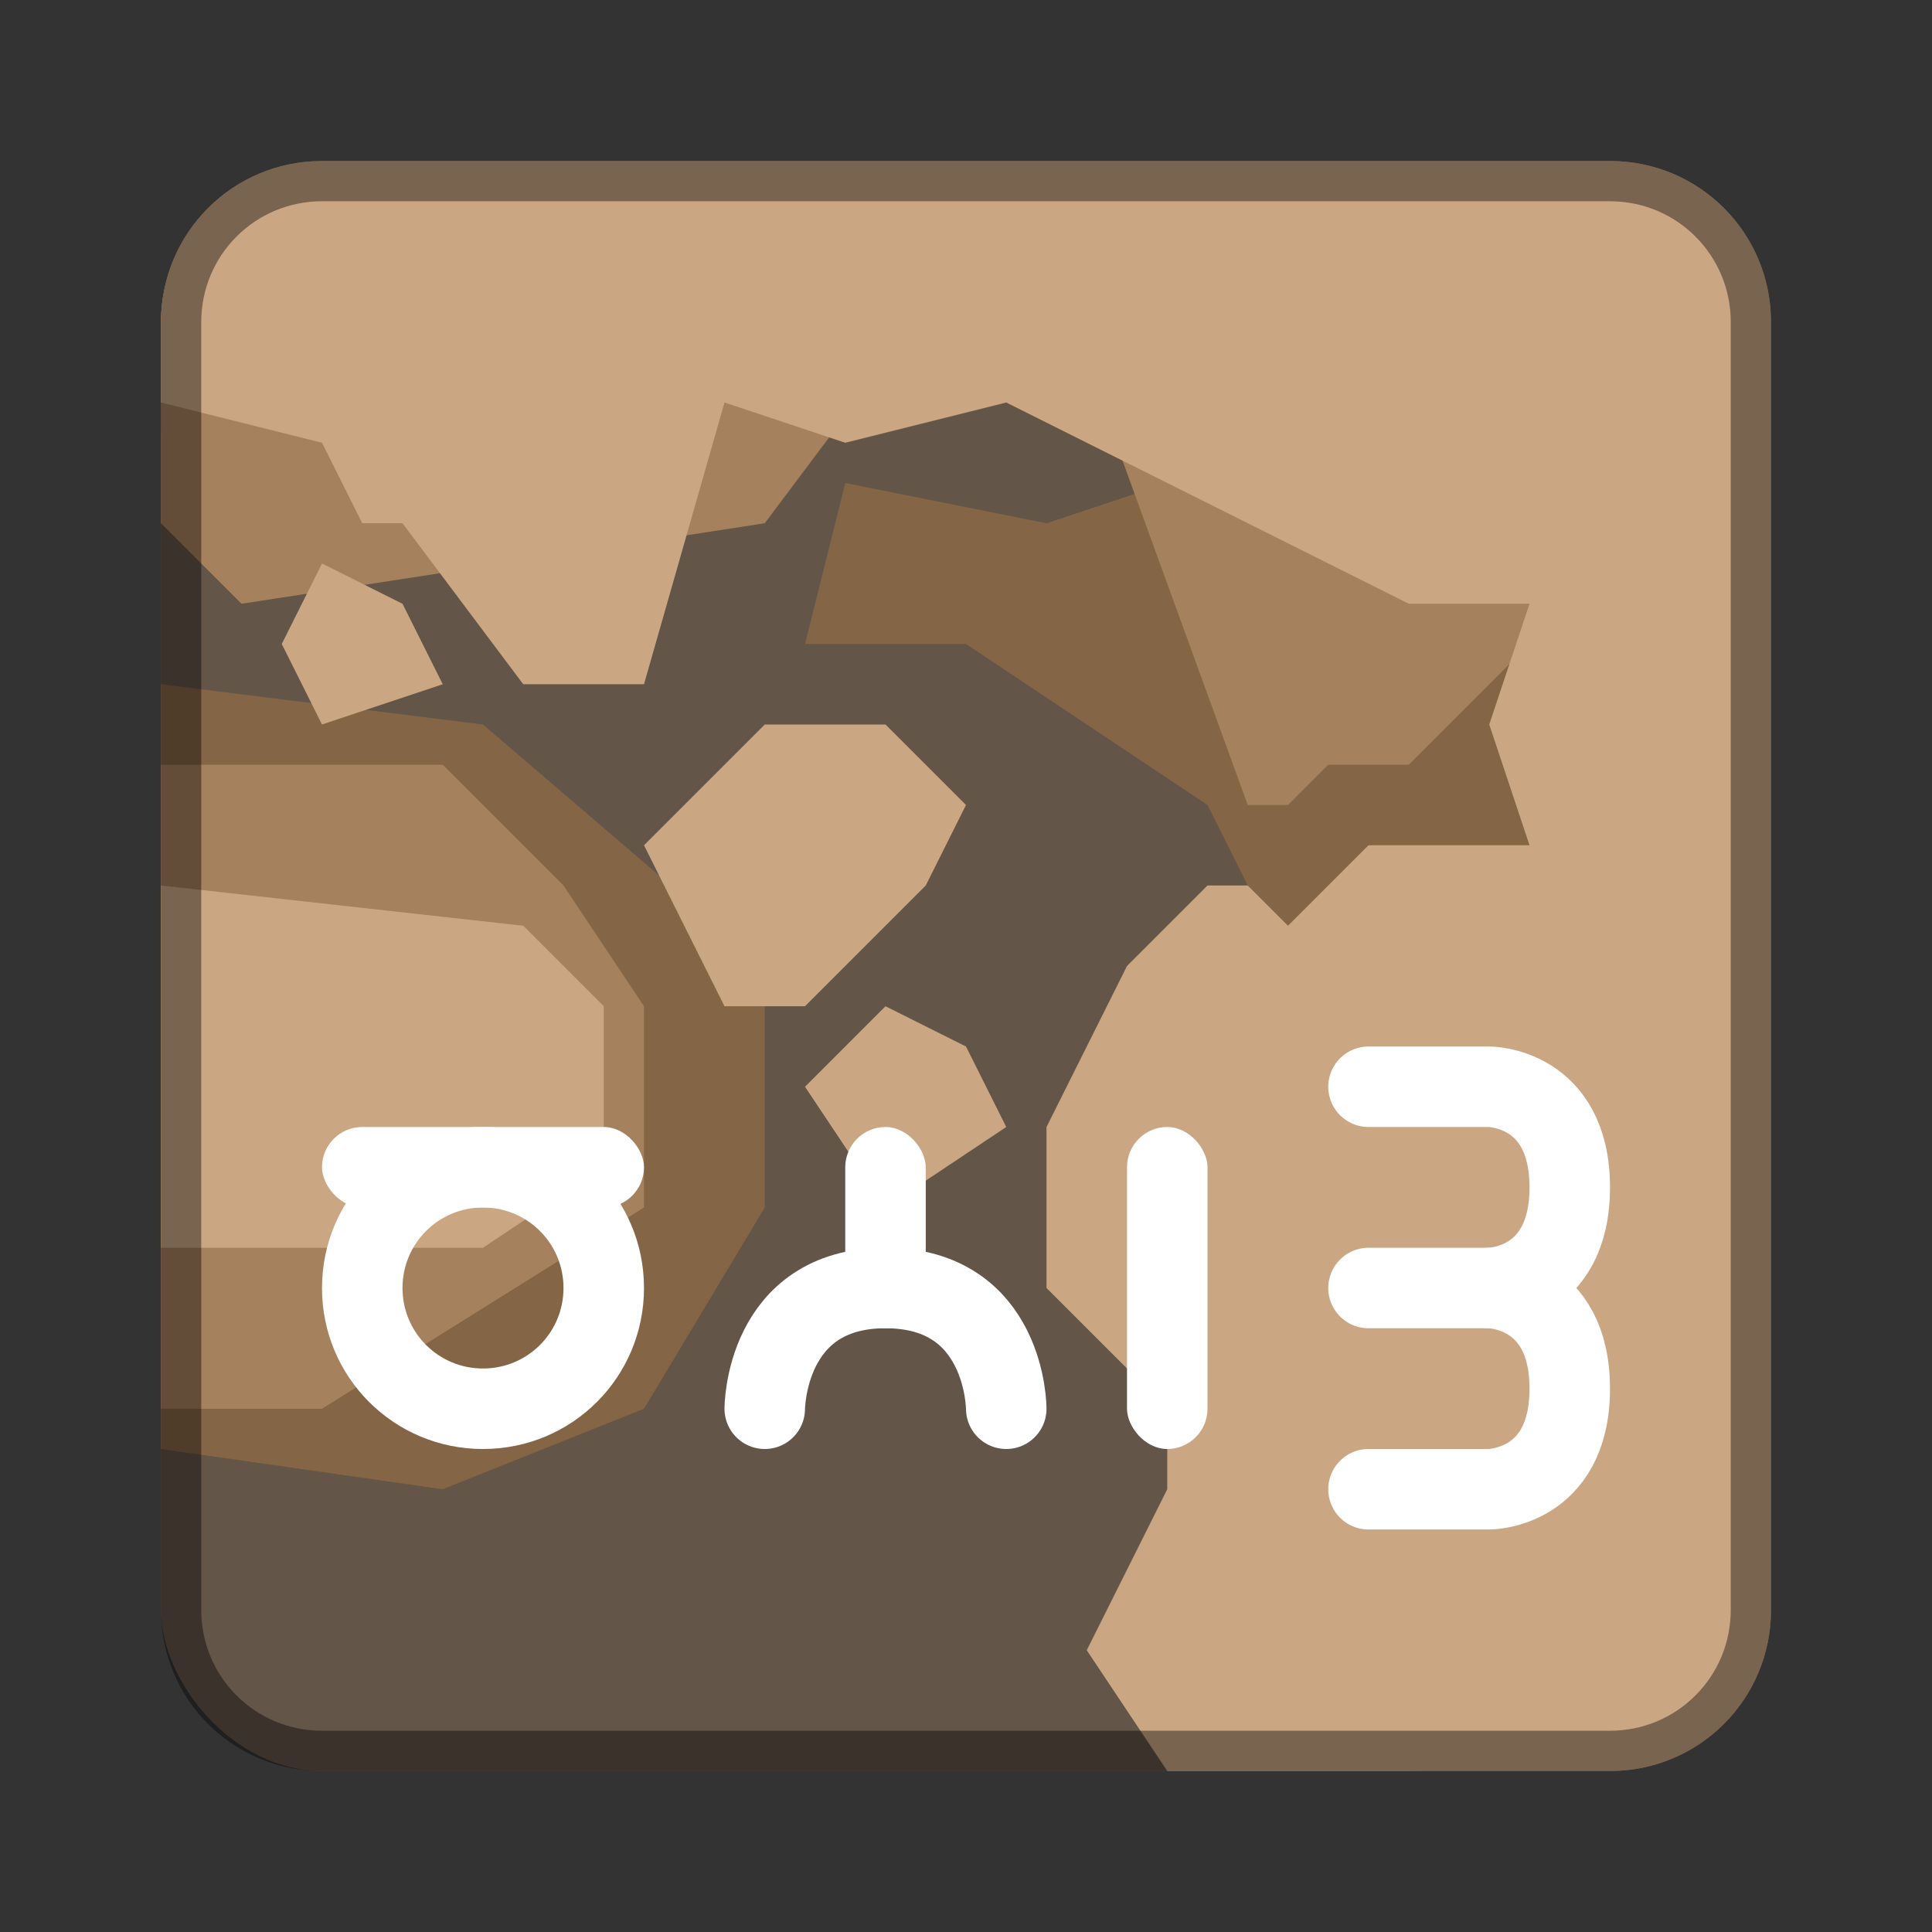 <?xml version="1.0" encoding="UTF-8" standalone="no"?>
<!-- Created with Inkscape (http://www.inkscape.org/) -->

<svg
   xmlns:dc="http://purl.org/dc/elements/1.1/"
   xmlns:cc="http://creativecommons.org/ns#"
   xmlns:rdf="http://www.w3.org/1999/02/22-rdf-syntax-ns#"
   xmlns:svg="http://www.w3.org/2000/svg"
   xmlns="http://www.w3.org/2000/svg"
   xmlns:sodipodi="http://sodipodi.sourceforge.net/DTD/sodipodi-0.dtd"
   xmlns:inkscape="http://www.inkscape.org/namespaces/inkscape"
   width="48px"
   height="48px"
   viewBox="0 0 48 48"
   version="1.1"
   id="SVGRoot"
   inkscape:version="0.92.4 (5da689c313, 2019-01-14)"
   sodipodi:docname="AndYetItMoves.svg">
  <rect x="0" y="0" width="48" height="48" fill="#333333" stroke="none"/>
  <defs
     id="defs815" />
  <sodipodi:namedview
     id="base"
     pagecolor="#ffffff"
     bordercolor="#666666"
     borderopacity="1.0"
     inkscape:pageopacity="0.0"
     inkscape:pageshadow="2"
     inkscape:zoom="13.632692"
     inkscape:cx="9.659031"
     inkscape:cy="26.186099"
     inkscape:document-units="px"
     inkscape:current-layer="layer1"
     showgrid="true"
     inkscape:window-width="1920"
     inkscape:window-height="1017"
     inkscape:window-x="-8"
     inkscape:window-y="-8"
     inkscape:window-maximized="1"
     inkscape:grid-bbox="true"
     inkscape:snap-global="true">
    <inkscape:grid
       type="xygrid"
       id="grid1371" />
  </sodipodi:namedview>
  <g
     inkscape:label="Layer 1"
     inkscape:groupmode="layer"
     id="layer1">
    <rect
       style="opacity:1;vector-effect:none;fill:#635547;fill-opacity:1;fill-rule:evenodd;stroke:none;stroke-width:4;stroke-linecap:round;stroke-linejoin:round;stroke-miterlimit:4;stroke-dasharray:none;stroke-dashoffset:0;stroke-opacity:1;paint-order:stroke fill markers"
       id="rect1373"
       width="35"
       height="37"
       x="4"
       y="7"
       ry="4" />
    <path
       style="fill:#846546;stroke:none;stroke-width:1px;stroke-linecap:butt;stroke-linejoin:miter;stroke-opacity:1;fill-opacity:1"
       d="M 40 11 L 29 12 L 26 13 L 21 12 L 20 16 L 24 16 L 30 20 L 32 24 L 42 22 L 40 11 z M 4 17 L 4 36 L 11 37 L 16 35 L 19 30 L 19 24 L 12 18 L 4 17 z "
       id="path892" />
    <path
       style="fill:#a6815d;stroke:none;stroke-width:1px;stroke-linecap:butt;stroke-linejoin:miter;stroke-opacity:1;fill-opacity:1"
       d="M 4.506 6.084 C 4.193 6.655 4 7.301 4 8 L 4 13 L 6 15 L 19 13 L 22 9 L 4.506 6.084 z M 27 9 L 31 20 L 32 20 L 33 19 L 35 19 L 39 15 L 27 9 z M 4 19 L 4 35 L 8 35 L 16 30 L 16 25 L 14 22 L 11 19 L 4 19 z "
       id="path885" />
    <path
       style="fill:#caa683;stroke:none;stroke-width:1px;stroke-linecap:butt;stroke-linejoin:miter;stroke-opacity:1;fill-opacity:1"
       d="M 8 4 C 5.784 4 4 5.784 4 8 L 4 10 L 8 11 L 9 13 L 10 13 L 13 17 L 16 17 L 18 10 L 21 11 L 25 10 L 35 15 L 38 15 L 37 18 L 38 21 L 34 21 L 32 23 L 31 22 L 30 22 L 28 24 L 26 28 L 26 32 L 29 35 L 29 37 L 27 41 L 29 44 L 40 44 C 42.216 44 44 42.216 44 40 L 44 8 C 44 5.784 42.216 4 40 4 L 8 4 z M 8 14 L 7 16 L 8 18 L 11 17 L 10 15 L 8 14 z M 19 18 L 16 21 L 18 25 L 20 25 L 23 22 L 24 20 L 22 18 L 19 18 z M 4 22 L 4 31 L 12 31 L 15 29 L 15 25 L 13 23 L 4 22 z M 22 25 L 20 27 L 22 30 L 25 28 L 24 26 L 22 25 z "
       id="path873" />
    <path
       style="opacity:1;vector-effect:none;fill:#ffffff;fill-opacity:1;fill-rule:evenodd;stroke:none;stroke-width:1;stroke-linecap:round;stroke-linejoin:round;stroke-miterlimit:4;stroke-dasharray:none;stroke-dashoffset:0;stroke-opacity:1;paint-order:stroke fill markers"
       d="M 12 28 C 9.784 28 8 29.784 8 32 C 8 34.216 9.784 36 12 36 C 14.216 36 16 34.216 16 32 C 16 29.784 14.216 28 12 28 z M 12 30 C 13.108 30 14 30.892 14 32 C 14 33.108 13.108 34 12 34 C 10.892 34 10 33.108 10 32 C 10 30.892 10.892 30 12 30 z "
       id="rect828" />
    <rect
       style="opacity:1;vector-effect:none;fill:#ffffff;fill-opacity:1;fill-rule:evenodd;stroke:none;stroke-width:1;stroke-linecap:round;stroke-linejoin:round;stroke-miterlimit:4;stroke-dasharray:none;stroke-dashoffset:0;stroke-opacity:1;paint-order:stroke fill markers"
       id="rect830"
       width="8"
       height="2"
       x="8"
       y="28"
       ry="1" />
    <rect
       style="opacity:1;vector-effect:none;fill:#ffffff;fill-opacity:1;fill-rule:evenodd;stroke:none;stroke-width:1;stroke-linecap:round;stroke-linejoin:round;stroke-miterlimit:4;stroke-dasharray:none;stroke-dashoffset:0;stroke-opacity:1;paint-order:stroke fill markers"
       id="rect834"
       width="2"
       height="5"
       x="21"
       y="28"
       ry="1" />
    <path
       style="fill:none;stroke:#ffffff;stroke-width:2;stroke-linecap:round;stroke-linejoin:round;stroke-miterlimit:4;stroke-dasharray:none;stroke-opacity:1"
       d="m 19,35 c 0,0 0,-3 3,-3 3,0 3,3 3,3"
       id="path836"
       inkscape:connector-curvature="0"
       sodipodi:nodetypes="czc" />
    <rect
       style="opacity:1;vector-effect:none;fill:#ffffff;fill-opacity:1;fill-rule:evenodd;stroke:none;stroke-width:2;stroke-linecap:round;stroke-linejoin:round;stroke-miterlimit:4;stroke-dasharray:none;stroke-dashoffset:0;stroke-opacity:1;paint-order:stroke fill markers"
       id="rect838"
       width="2"
       height="8"
       x="28"
       y="28"
       ry="1" />
    <path
       style="fill:none;stroke:#ffffff;stroke-width:2;stroke-linecap:round;stroke-linejoin:round;stroke-miterlimit:4;stroke-dasharray:none;stroke-opacity:1"
       d="m 34,27 h 3 c 0,0 2,0 2,2.5 0,2.5 -2,2.5 -2,2.5 h -3"
       id="path840"
       inkscape:connector-curvature="0"
       sodipodi:nodetypes="cczcc" />
    <path
       style="fill:none;stroke:#ffffff;stroke-width:2;stroke-linecap:round;stroke-linejoin:round;stroke-miterlimit:4;stroke-dasharray:none;stroke-opacity:1"
       d="m 37,32 c 0,0 2,0 2,2.5 0,2.5 -2,2.5 -2,2.5 h -3"
       id="path840-9"
       inkscape:connector-curvature="0"
       sodipodi:nodetypes="czcc" />
    <path
       style="opacity:0.4;vector-effect:none;fill:#000000;fill-opacity:1;fill-rule:evenodd;stroke:none;stroke-width:4;stroke-linecap:round;stroke-linejoin:round;stroke-miterlimit:4;stroke-dasharray:none;stroke-dashoffset:0;stroke-opacity:1;paint-order:stroke fill markers"
       d="M 8 4 C 5.784 4 4 5.784 4 8 L 4 40 C 4 42.216 5.784 44 8 44 L 40 44 C 42.216 44 44 42.216 44 40 L 44 8 C 44 5.784 42.216 4 40 4 L 8 4 z M 8 5 L 40 5 C 41.662 5 43 6.338 43 8 L 43 40 C 43 41.662 41.662 43 40 43 L 8 43 C 6.338 43 5 41.662 5 40 L 5 8 C 5 6.338 6.338 5 8 5 z "
       id="rect826" />
  </g>
</svg>
